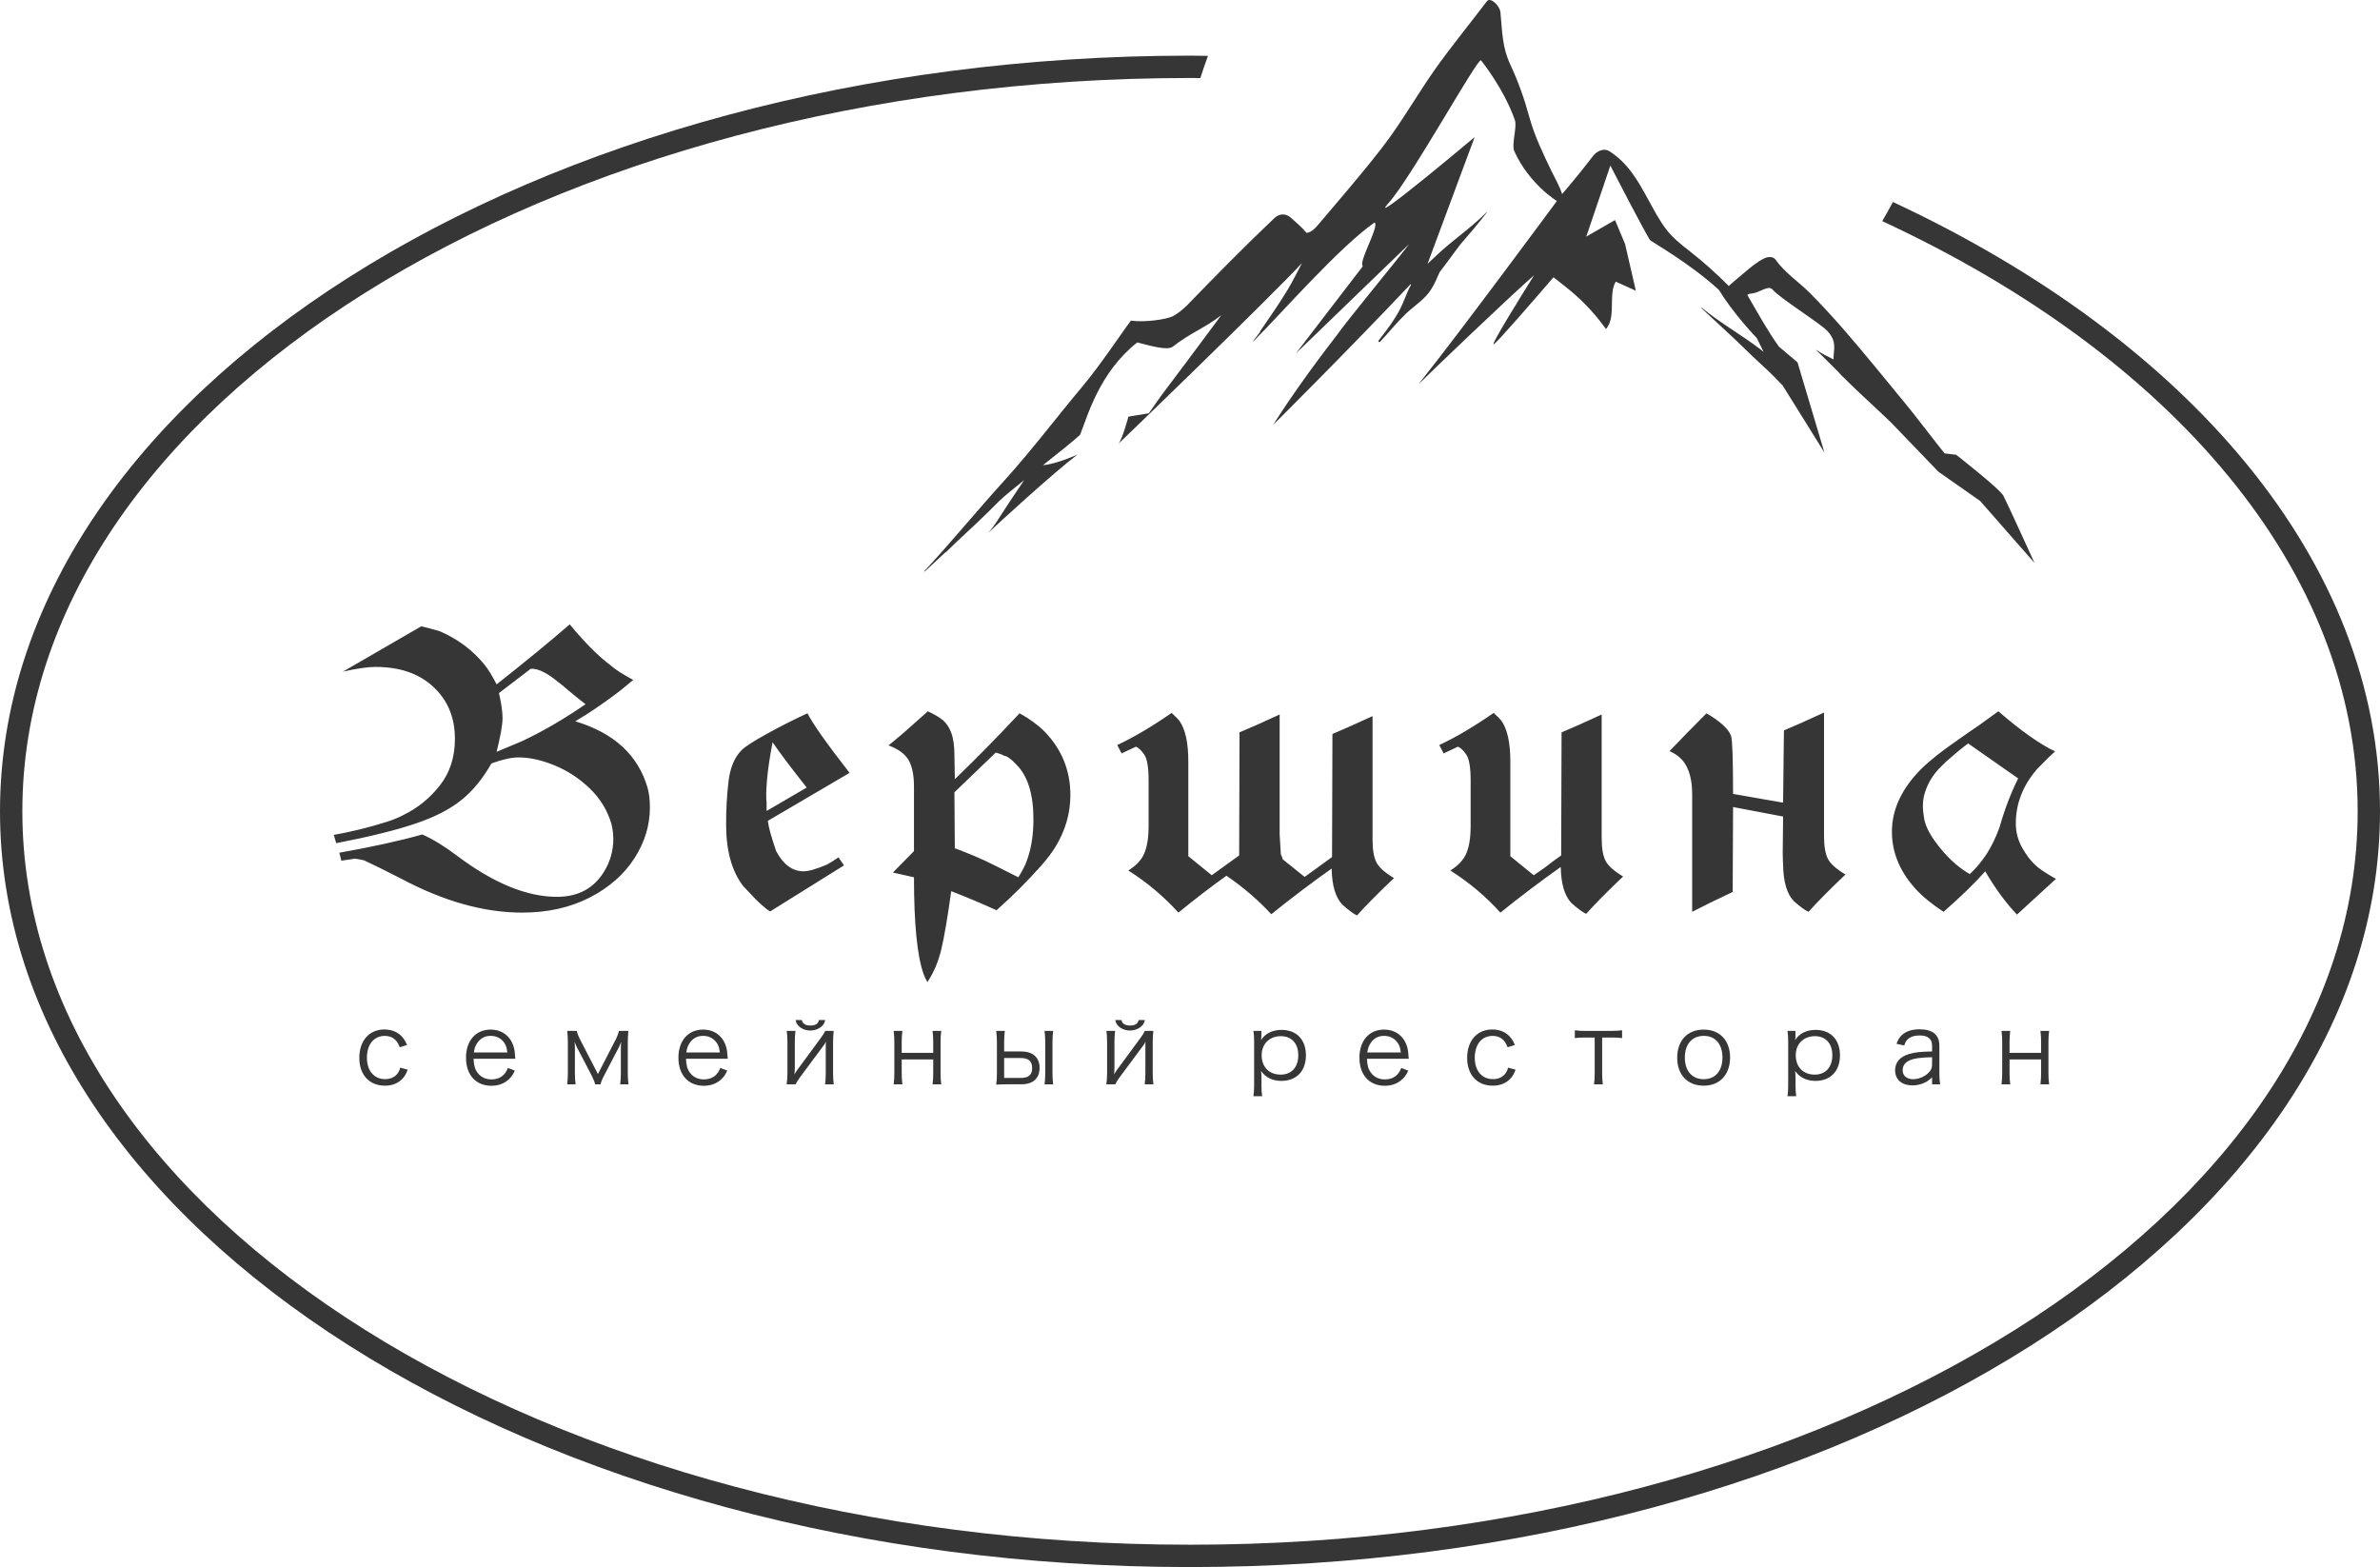 <?xml version="1.0" encoding="utf-8"?>
<!-- Generator: Adobe Illustrator 17.0.1, SVG Export Plug-In . SVG Version: 6.00 Build 0)  -->
<!DOCTYPE svg PUBLIC "-//W3C//DTD SVG 1.0//EN" "http://www.w3.org/TR/2001/REC-SVG-20010904/DTD/svg10.dtd">
<svg version="1.0" id="Layer_1" xmlns="http://www.w3.org/2000/svg" xmlns:xlink="http://www.w3.org/1999/xlink" x="0px" y="0px"
	 width="138.747px" height="91.354px" viewBox="0 0 138.747 91.354" enable-background="new 0 0 138.747 91.354"
	 xml:space="preserve">
<g>
	<path fill="#353635" d="M110.353,11.776c-0.202,0.374-0.41,0.745-0.625,1.115c16.8,7.791,27.717,20.314,27.717,34.406
		c0,23.575-30.535,42.755-68.07,42.755c-37.535,0-68.072-19.18-68.072-42.755c0-23.572,30.537-42.75,68.072-42.75
		c0.201,0,0.4,0.004,0.601,0.004c0.14-0.434,0.288-0.867,0.444-1.295c-0.348-0.007-0.694-0.012-1.045-0.012
		C31.121,3.245,0,23.007,0,47.298c0,24.294,31.121,44.057,69.374,44.057c38.252,0,69.373-19.763,69.373-44.057
		C138.747,32.734,127.557,19.803,110.353,11.776z"/>
	<path fill="#353635" d="M30.432,53.202c1.481,0,2.789-0.289,3.924-0.867c1.133-0.578,2.005-1.34,2.617-2.28
		c0.609-0.94,0.914-1.936,0.914-2.985c0-0.449-0.047-0.836-0.139-1.158c-0.556-1.896-1.959-3.187-4.213-3.863l0.648-0.395
		c0.339-0.217,0.698-0.461,1.076-0.73c0.379-0.269,0.676-0.49,0.893-0.659l0.764-0.627c-0.602-0.321-1.035-0.602-1.298-0.833
		c-0.725-0.537-1.527-1.344-2.406-2.407c-1.174,1.02-2.593,2.183-4.26,3.497c-0.264-0.512-0.502-0.896-0.718-1.16
		c-0.694-0.848-1.566-1.496-2.616-1.944c-0.477-0.136-0.833-0.231-1.063-0.278l-4.562,2.641c0.818-0.187,1.451-0.275,1.899-0.275
		c1.419,0,2.546,0.388,3.378,1.169c0.834,0.778,1.25,1.784,1.25,3.021c0,1.062-0.289,1.965-0.868,2.707
		c-0.579,0.742-1.277,1.311-2.095,1.715c-0.276,0.152-0.608,0.291-0.994,0.414c-1.02,0.325-2.054,0.58-3.103,0.766l0.14,0.484
		c1.974-0.385,3.518-0.766,4.629-1.147c1.112-0.373,1.999-0.831,2.662-1.364c0.663-0.529,1.25-1.245,1.759-2.141
		c0.647-0.23,1.173-0.349,1.573-0.349c0.649,0,1.351,0.155,2.107,0.464c0.756,0.313,1.438,0.755,2.049,1.343
		c0.609,0.587,1.029,1.272,1.262,2.061c0.077,0.31,0.114,0.602,0.114,0.88c0,0.68-0.177,1.313-0.531,1.896
		c-0.601,0.99-1.519,1.484-2.755,1.484c-1.76,0-3.696-0.796-5.81-2.385c-0.741-0.559-1.42-0.975-2.038-1.25
		c-1.312,0.369-2.925,0.724-4.838,1.063l0.116,0.465l0.786-0.116c0.078,0,0.255,0.034,0.532,0.093
		c0.601,0.279,1.321,0.635,2.154,1.064C25.855,52.538,28.209,53.202,30.432,53.202L30.432,53.202L30.432,53.202z M28.95,43.829
		c0.231-0.929,0.347-1.582,0.347-1.969c0-0.355-0.069-0.84-0.208-1.457l1.851-1.416c0.417-0.027,0.956,0.234,1.621,0.79
		c0.108,0.074,0.27,0.206,0.485,0.396c0.34,0.29,0.703,0.585,1.089,0.881c-1.297,0.891-2.547,1.617-3.751,2.174L28.95,43.829
		L28.95,43.829z M44.899,53.133l4.305-2.685l-0.323-0.465c-0.278,0.188-0.501,0.326-0.671,0.418
		c-0.617,0.263-1.072,0.393-1.366,0.393c-0.648,0-1.18-0.393-1.597-1.178c-0.278-0.804-0.439-1.39-0.487-1.762l4.769-2.799
		c-1.328-1.699-2.145-2.857-2.455-3.473c-0.802,0.369-1.601,0.775-2.395,1.214c-0.796,0.438-1.285,0.76-1.47,0.962
		c-0.402,0.416-0.648,1.019-0.74,1.806c-0.094,0.788-0.139,1.62-0.139,2.499c0,1.529,0.332,2.726,0.994,3.59
		c0.541,0.586,0.895,0.947,1.065,1.086C44.59,52.925,44.76,53.057,44.899,53.133L44.899,53.133L44.899,53.133z M44.69,47.276v-0.485
		c-0.016-0.14-0.022-0.295-0.022-0.462c0-0.188,0.015-0.479,0.047-0.881c0.061-0.65,0.169-1.373,0.324-2.176
		c0.431,0.631,1.096,1.514,1.99,2.639L44.69,47.276L44.69,47.276z M54.065,57.253c0.37-0.557,0.639-1.191,0.811-1.908
		c0.17-0.719,0.363-1.848,0.578-3.393c0.881,0.341,1.761,0.711,2.64,1.113c0.974-0.865,1.852-1.746,2.639-2.639
		c0.324-0.372,0.588-0.721,0.787-1.043c0.587-0.954,0.88-1.967,0.88-3.031c0-1.438-0.502-2.67-1.505-3.705
		c-0.386-0.387-0.871-0.743-1.457-1.064c-1.283,1.373-2.539,2.652-3.774,3.842l-0.023-1.365c0-0.57-0.063-1.018-0.186-1.343
		c-0.123-0.325-0.288-0.571-0.497-0.741c-0.208-0.17-0.497-0.338-0.867-0.51c-0.141,0.124-0.495,0.438-1.066,0.949
		c-0.2,0.187-0.608,0.533-1.225,1.041c0.556,0.204,0.94,0.48,1.158,0.836c0.214,0.354,0.324,0.879,0.324,1.572v3.752l-1.228,1.25
		l1.228,0.277c0,2.7,0.185,4.576,0.555,5.625C53.897,56.936,53.974,57.1,54.065,57.253L54.065,57.253L54.065,57.253z M59.366,51.143
		c-0.878-0.447-1.516-0.764-1.908-0.951c-0.394-0.184-0.846-0.377-1.354-0.576l-0.441-0.164l-0.023-3.264l2.407-2.314
		c0.278,0.076,0.441,0.141,0.486,0.186c0.155,0,0.394,0.169,0.718,0.512c0.664,0.66,0.995,1.725,0.995,3.191
		c0,0.926-0.13,1.736-0.394,2.43C59.776,50.426,59.614,50.743,59.366,51.143L59.366,51.143L59.366,51.143z M79.113,53.366
		c0.493-0.559,1.211-1.28,2.152-2.178c-0.541-0.322-0.883-0.631-1.029-0.926c-0.147-0.293-0.22-0.73-0.22-1.316v-7.199
		c-1.036,0.477-1.814,0.822-2.339,1.041l-0.023,7.176l-1.597,1.156l-1.273-1.02c-0.016-0.012-0.022-0.046-0.022-0.092l-0.094-0.207
		V49.78L74.6,48.643v-6.99c-1.034,0.478-1.814,0.826-2.339,1.04l-0.022,7.177l-1.598,1.154l-1.366-1.109v-5.533
		c0-1.094-0.177-1.888-0.533-2.381c-0.092-0.108-0.239-0.254-0.439-0.441c-1.157,0.803-2.216,1.426-3.172,1.874l0.255,0.486
		l0.834-0.39c0.153,0.057,0.315,0.212,0.486,0.459c0.169,0.246,0.255,0.75,0.255,1.503v2.663c0,0.959-0.171,1.631-0.51,2.016
		c-0.138,0.186-0.364,0.376-0.671,0.578c1.096,0.693,2.067,1.514,2.917,2.453c0.94-0.771,1.875-1.487,2.801-2.15
		c0.972,0.663,1.844,1.41,2.615,2.244c1.127-0.91,2.3-1.798,3.519-2.662c0.016,0.986,0.225,1.69,0.626,2.105
		C78.642,53.079,78.928,53.29,79.113,53.366L79.113,53.366L79.113,53.366z M92.469,53.274c0.494-0.557,1.212-1.283,2.153-2.178
		c-0.542-0.322-0.883-0.635-1.029-0.926c-0.147-0.292-0.22-0.733-0.22-1.32v-7.197c-1.035,0.478-1.814,0.826-2.338,1.04
		l-0.024,7.177l-0.578,0.416c-0.2,0.171-0.54,0.416-1.02,0.738l-1.365-1.109v-5.533c0-1.094-0.177-1.888-0.531-2.381
		c-0.093-0.108-0.239-0.254-0.441-0.441c-1.157,0.803-2.214,1.426-3.171,1.874l0.255,0.486l0.833-0.39
		c0.154,0.057,0.317,0.212,0.485,0.459c0.171,0.246,0.256,0.75,0.256,1.503v2.663c0,0.959-0.17,1.631-0.51,2.016
		c-0.139,0.186-0.362,0.376-0.671,0.578c1.096,0.693,2.067,1.514,2.916,2.453c1.126-0.909,2.3-1.797,3.519-2.662
		c0.016,0.988,0.223,1.689,0.624,2.107C91.999,52.987,92.284,53.195,92.469,53.274L92.469,53.274L92.469,53.274z M98.649,53.155
		c0.679-0.352,1.466-0.736,2.361-1.156l0.023-4.951l2.917,0.553l-0.023,2.129c0,0.201,0.004,0.361,0.012,0.477
		c0.007,0.117,0.011,0.188,0.011,0.221c0.016,0.986,0.224,1.69,0.625,2.106c0.386,0.338,0.672,0.547,0.857,0.623
		c0.494-0.555,1.211-1.281,2.153-2.176c-0.541-0.322-0.884-0.633-1.03-0.925c-0.147-0.293-0.219-0.735-0.219-1.321v-7.195
		c-1.035,0.479-1.814,0.824-2.338,1.041l-0.049,4.212l-2.917-0.511c0-1.988-0.036-3.113-0.115-3.38
		c-0.078-0.214-0.247-0.44-0.509-0.669c-0.263-0.23-0.571-0.447-0.926-0.648c-0.817,0.819-1.536,1.552-2.152,2.201
		c0.339,0.152,0.602,0.343,0.787,0.575c0.354,0.446,0.531,1.089,0.531,1.921V53.155L98.649,53.155z M117.584,53.318l2.271-2.081
		c-0.602-0.343-0.997-0.604-1.182-0.789c-0.277-0.246-0.539-0.59-0.787-1.029c-0.246-0.44-0.37-0.916-0.37-1.421
		c0-1.146,0.41-2.195,1.228-3.153c0.493-0.509,0.849-0.856,1.065-1.041c-0.865-0.402-1.968-1.18-3.312-2.338
		c-0.864,0.636-1.42,1.028-1.666,1.182c-0.85,0.587-1.49,1.051-1.922,1.387c-0.371,0.295-0.679,0.566-0.926,0.811
		c-1.128,1.144-1.69,2.356-1.69,3.637c0,1.265,0.502,2.422,1.504,3.471c0.341,0.356,0.84,0.759,1.505,1.203
		c1.004-0.877,1.813-1.664,2.431-2.361C116.319,51.799,116.938,52.639,117.584,53.318L117.584,53.318L117.584,53.318z
		 M114.831,50.956c-0.743-0.428-1.413-1.063-2.015-1.896c-0.37-0.512-0.586-0.963-0.647-1.363c-0.047-0.263-0.07-0.495-0.07-0.693
		c0-0.234,0.023-0.443,0.07-0.63c0.14-0.554,0.416-1.063,0.833-1.528l0.439-0.438c0.525-0.464,0.957-0.82,1.296-1.067l2.917,2.038
		c-0.431,0.865-0.794,1.813-1.087,2.849c-0.218,0.602-0.471,1.126-0.763,1.575C115.495,50.262,115.17,50.65,114.831,50.956
		L114.831,50.956L114.831,50.956z"/>
	<path fill="#353635" d="M23.728,60.919c-0.069-0.17-0.12-0.261-0.202-0.371c-0.249-0.348-0.637-0.533-1.117-0.533
		c-0.885,0-1.462,0.653-1.462,1.657c0,0.989,0.584,1.62,1.492,1.62c0.467,0,0.838-0.169,1.092-0.486
		c0.1-0.127,0.157-0.238,0.237-0.447l-0.434-0.117c-0.04,0.145-0.07,0.215-0.127,0.295c-0.15,0.236-0.422,0.373-0.752,0.373
		c-0.648,0-1.064-0.484-1.064-1.249c0-0.773,0.407-1.272,1.041-1.272c0.429,0,0.706,0.213,0.874,0.663L23.728,60.919z
		 M30.042,61.721c-0.011-0.154-0.035-0.381-0.041-0.445c-0.117-0.775-0.654-1.254-1.4-1.254c-0.866,0-1.434,0.646-1.434,1.638
		c0,1.001,0.573,1.637,1.481,1.637c0.421,0,0.775-0.14,1.046-0.406c0.133-0.134,0.208-0.235,0.318-0.479l-0.404-0.154
		c-0.163,0.438-0.486,0.667-0.955,0.667c-0.347,0-0.63-0.135-0.815-0.392c-0.156-0.207-0.214-0.423-0.23-0.811H30.042z
		 M27.624,61.356c0.034-0.217,0.063-0.32,0.144-0.464c0.175-0.327,0.47-0.505,0.823-0.505c0.276,0,0.503,0.085,0.684,0.259
		c0.183,0.181,0.27,0.39,0.304,0.71H27.624z M36.639,63.213c-0.028-0.224-0.04-0.374-0.04-0.646v-1.826
		c0-0.233,0.012-0.412,0.035-0.643h-0.55c-0.011,0.084-0.099,0.316-0.156,0.438l-1.071,2.078l-1.075-2.082
		c-0.063-0.121-0.145-0.336-0.156-0.434h-0.556c0.023,0.259,0.035,0.426,0.035,0.65v1.818c0,0.254-0.012,0.417-0.04,0.646h0.491
		c-0.028-0.218-0.041-0.38-0.041-0.646V61.13c0-0.159-0.005-0.257-0.017-0.4c0.047,0.138,0.075,0.205,0.133,0.321l0.844,1.616
		c0.111,0.213,0.18,0.385,0.221,0.546h0.313c0.033-0.147,0.108-0.329,0.225-0.542l0.844-1.62c0.053-0.102,0.082-0.178,0.134-0.321
		c-0.012,0.124-0.018,0.223-0.018,0.4v1.438c0,0.227-0.011,0.404-0.04,0.646H36.639z"/>
	<path fill="#353635" d="M42.426,61.721c-0.012-0.154-0.035-0.381-0.041-0.445c-0.114-0.775-0.653-1.254-1.399-1.254
		c-0.868,0-1.436,0.646-1.436,1.638c0,1.001,0.572,1.637,1.481,1.637c0.422,0,0.775-0.14,1.046-0.406
		c0.134-0.134,0.209-0.235,0.319-0.479l-0.405-0.154c-0.162,0.438-0.486,0.667-0.954,0.667c-0.347,0-0.63-0.135-0.816-0.392
		c-0.156-0.207-0.213-0.423-0.23-0.811H42.426z M40.009,61.356c0.034-0.217,0.063-0.32,0.144-0.464
		c0.174-0.327,0.468-0.505,0.821-0.505c0.279,0,0.504,0.085,0.684,0.259c0.184,0.181,0.272,0.39,0.307,0.71H40.009z M47.745,59.465
		c-0.051,0.223-0.214,0.32-0.503,0.32c-0.156,0-0.283-0.035-0.376-0.105c-0.064-0.054-0.093-0.098-0.122-0.215H46.38
		c0.034,0.146,0.069,0.223,0.144,0.307c0.157,0.192,0.429,0.303,0.712,0.303c0.271,0,0.526-0.101,0.694-0.268
		c0.099-0.1,0.138-0.181,0.179-0.342H47.745z M45.865,60.098c0.029,0.248,0.04,0.414,0.04,0.645v1.824
		c0,0.243-0.011,0.417-0.045,0.646h0.52c0.063-0.125,0.134-0.241,0.243-0.392l1.388-1.869c0.064-0.079,0.094-0.131,0.139-0.236
		c-0.011,0.115-0.011,0.171-0.011,0.342v1.51c0,0.279-0.012,0.445-0.041,0.646h0.508c-0.027-0.229-0.04-0.384-0.04-0.646v-1.824
		c0-0.254,0.013-0.409,0.035-0.645h-0.492c-0.065,0.134-0.127,0.23-0.248,0.396l-1.365,1.857c-0.065,0.08-0.116,0.167-0.18,0.283
		c0.012-0.19,0.019-0.27,0.019-0.395v-1.498c0-0.254,0.011-0.426,0.039-0.645H45.865z M52.607,63.213
		c-0.03-0.229-0.04-0.38-0.04-0.646v-0.805h1.837v0.805c0,0.227-0.01,0.412-0.039,0.646h0.508c-0.027-0.229-0.041-0.38-0.041-0.646
		v-1.824c0-0.275,0.013-0.426,0.041-0.645h-0.508c0.029,0.23,0.039,0.414,0.039,0.645v0.635h-1.837v-0.635
		c0-0.264,0.01-0.414,0.04-0.645h-0.51c0.03,0.248,0.04,0.414,0.04,0.645v1.824c0,0.243-0.01,0.398-0.04,0.646H52.607z
		 M58.539,61.299v-0.557c0-0.271,0.012-0.409,0.04-0.645h-0.503c0.029,0.254,0.041,0.42,0.041,0.645v1.832
		c0,0.254-0.012,0.433-0.041,0.656c0.208-0.01,0.365-0.019,0.625-0.019h0.838c0.684,0,1.065-0.345,1.065-0.956
		c0-0.609-0.387-0.957-1.07-0.957H58.539z M58.539,62.839v-1.161h0.948c0.474,0,0.684,0.179,0.684,0.583
		c0,0.406-0.203,0.578-0.672,0.578H58.539z M60.894,60.098c0.028,0.24,0.04,0.41,0.04,0.645v1.832c0,0.235-0.012,0.409-0.04,0.638
		h0.503c-0.029-0.224-0.04-0.362-0.04-0.638v-1.832c0-0.264,0.011-0.414,0.04-0.645H60.894z"/>
	<path fill="#353635" d="M66.38,59.465c-0.052,0.223-0.213,0.32-0.504,0.32c-0.155,0-0.283-0.035-0.376-0.105
		c-0.063-0.054-0.091-0.098-0.122-0.215h-0.363c0.034,0.146,0.069,0.223,0.145,0.307c0.156,0.192,0.428,0.303,0.71,0.303
		c0.272,0,0.527-0.101,0.695-0.268c0.1-0.1,0.138-0.181,0.178-0.342H66.38z M64.501,60.098c0.028,0.248,0.039,0.414,0.039,0.645
		v1.824c0,0.243-0.012,0.417-0.045,0.646h0.52c0.063-0.125,0.132-0.241,0.242-0.392l1.388-1.869
		c0.064-0.079,0.093-0.131,0.138-0.236c-0.011,0.115-0.011,0.171-0.011,0.342v1.51c0,0.279-0.012,0.445-0.04,0.646h0.509
		c-0.028-0.229-0.04-0.384-0.04-0.646v-1.824c0-0.254,0.011-0.409,0.034-0.645h-0.492c-0.063,0.134-0.127,0.23-0.248,0.396
		l-1.365,1.857c-0.063,0.08-0.115,0.167-0.18,0.283c0.013-0.19,0.019-0.27,0.019-0.395v-1.498c0-0.254,0.011-0.426,0.04-0.645
		H64.501z"/>
	<path fill="#353635" d="M73.533,60.098h-0.462c0.029,0.195,0.041,0.352,0.041,0.611v2.599c0,0.219-0.013,0.388-0.041,0.597h0.51
		c-0.031-0.199-0.041-0.355-0.041-0.604v-0.483c0-0.139-0.007-0.199-0.024-0.385c0.249,0.373,0.671,0.58,1.186,0.58
		c0.879,0,1.43-0.574,1.43-1.492c0-0.914-0.545-1.481-1.424-1.481c-0.521,0-0.948,0.206-1.192,0.592
		c0.012-0.089,0.018-0.164,0.018-0.234V60.098z M75.686,61.52c0,0.693-0.394,1.127-1.025,1.127c-0.676,0-1.11-0.445-1.11-1.135
		c0-0.652,0.458-1.107,1.117-1.107C75.297,60.405,75.686,60.827,75.686,61.52L75.686,61.52z M82.126,61.721
		c-0.012-0.154-0.035-0.381-0.04-0.445c-0.115-0.775-0.653-1.254-1.401-1.254c-0.867,0-1.434,0.646-1.434,1.638
		c0,1.001,0.573,1.637,1.479,1.637c0.424,0,0.776-0.14,1.049-0.406c0.132-0.134,0.207-0.235,0.317-0.479l-0.406-0.154
		c-0.163,0.438-0.486,0.667-0.953,0.667c-0.347,0-0.632-0.135-0.816-0.392c-0.157-0.207-0.214-0.423-0.231-0.811H82.126z
		 M79.709,61.356c0.035-0.217,0.064-0.32,0.145-0.464c0.17-0.327,0.467-0.505,0.821-0.505c0.277,0,0.503,0.085,0.681,0.259
		c0.187,0.181,0.274,0.39,0.308,0.71H79.709z M88.313,60.919c-0.068-0.17-0.121-0.261-0.202-0.371
		c-0.25-0.348-0.637-0.533-1.116-0.533c-0.885,0-1.464,0.653-1.464,1.657c0,0.989,0.585,1.62,1.492,1.62
		c0.469,0,0.838-0.169,1.094-0.486c0.098-0.127,0.156-0.238,0.238-0.447l-0.436-0.117c-0.04,0.145-0.069,0.215-0.126,0.295
		c-0.15,0.236-0.423,0.373-0.753,0.373c-0.647,0-1.065-0.484-1.065-1.249c0-0.773,0.405-1.272,1.041-1.272
		c0.428,0,0.705,0.213,0.874,0.663L88.313,60.919z M93.44,63.213c-0.028-0.229-0.039-0.384-0.039-0.646v-2.082h0.514
		c0.3,0,0.438,0.004,0.647,0.033v-0.456c-0.197,0.023-0.357,0.036-0.642,0.036h-1.469c-0.291,0-0.434-0.006-0.642-0.036v0.456
		c0.202-0.029,0.352-0.033,0.648-0.033h0.508v2.082c0,0.289-0.011,0.445-0.04,0.646H93.44z"/>
	<path fill="#353635" d="M99.327,63.292c0.932,0,1.531-0.648,1.531-1.641c0-0.993-0.595-1.629-1.538-1.629
		c-0.942,0-1.544,0.636-1.544,1.638C97.776,62.661,98.378,63.292,99.327,63.292L99.327,63.292z M99.332,60.387
		c0.665,0,1.082,0.485,1.082,1.264c0,0.781-0.417,1.263-1.094,1.263c-0.675,0-1.099-0.481-1.099-1.267
		C98.222,60.867,98.646,60.387,99.332,60.387L99.332,60.387z M104.669,60.098h-0.464c0.029,0.195,0.041,0.352,0.041,0.611v2.599
		c0,0.219-0.012,0.388-0.041,0.597h0.509c-0.027-0.199-0.039-0.355-0.039-0.604v-0.483c0-0.139-0.006-0.199-0.024-0.385
		c0.249,0.373,0.67,0.58,1.186,0.58c0.878,0,1.428-0.574,1.428-1.492c0-0.914-0.542-1.481-1.421-1.481
		c-0.523,0-0.95,0.206-1.192,0.592c0.013-0.089,0.018-0.164,0.018-0.234V60.098z M106.819,61.52c0,0.693-0.393,1.127-1.023,1.127
		c-0.677,0-1.109-0.445-1.109-1.135c0-0.652,0.456-1.107,1.116-1.107C106.433,60.405,106.819,60.827,106.819,61.52L106.819,61.52z
		 M112.636,63.213h0.469c-0.034-0.229-0.045-0.374-0.045-0.636v-1.625c0-0.623-0.393-0.947-1.157-0.947
		c-0.435,0-0.781,0.111-1.019,0.329c-0.144,0.129-0.22,0.249-0.324,0.516l0.452,0.099c0.058-0.174,0.103-0.256,0.179-0.336
		c0.162-0.168,0.399-0.25,0.718-0.25c0.479,0,0.727,0.203,0.727,0.596v0.337c-0.71,0.017-0.987,0.05-1.329,0.147
		c-0.538,0.152-0.827,0.484-0.827,0.95c0,0.55,0.387,0.882,1.023,0.882c0.196,0,0.405-0.043,0.601-0.117
		c0.197-0.076,0.308-0.149,0.532-0.352V63.213z M112.636,62.012c0,0.225-0.045,0.354-0.178,0.497
		c-0.226,0.241-0.59,0.404-0.926,0.404c-0.376,0-0.613-0.203-0.613-0.521c0-0.271,0.143-0.468,0.439-0.59
		c0.26-0.11,0.59-0.151,1.277-0.169V62.012z M117.192,63.213c-0.03-0.229-0.041-0.38-0.041-0.646v-0.805h1.839v0.805
		c0,0.227-0.012,0.412-0.039,0.646h0.508c-0.029-0.229-0.041-0.38-0.041-0.646v-1.824c0-0.275,0.012-0.426,0.041-0.645h-0.508
		c0.028,0.23,0.039,0.414,0.039,0.645v0.635h-1.839v-0.635c0-0.264,0.011-0.414,0.041-0.645h-0.51c0.03,0.248,0.04,0.414,0.04,0.645
		v1.824c0,0.243-0.011,0.398-0.04,0.646H117.192z"/>
	<g>
		<defs>
			<path id="SVGID_1_" d="M116.789,28.895c-0.219-0.406-2.753-2.385-2.753-2.385l-0.671-0.078c-0.337-0.419-0.667-0.845-0.998-1.271
				c-0.059-0.085-0.121-0.168-0.185-0.245c-0.01-0.01-0.018-0.016-0.025-0.025c-0.356-0.463-0.716-0.921-1.082-1.368
				c-1.203-1.456-2.388-2.932-3.629-4.356c-0.621-0.707-1.254-1.401-1.918-2.071c-0.639-0.644-1.495-1.207-2.016-1.957
				c-0.142-0.203-0.455-0.184-0.682-0.068c-0.43,0.213-0.814,0.548-1.189,0.865c-0.197,0.164-0.391,0.336-0.59,0.498
				c-0.064,0.057-0.129,0.109-0.194,0.169c-0.023,0.025-0.047,0.048-0.071,0.073c-0.698-0.703-1.438-1.371-2.213-1.979
				c-0.518-0.402-1.028-0.799-1.434-1.323c-0.421-0.548-0.737-1.17-1.073-1.779c-0.613-1.116-1.165-2.089-2.248-2.782
				c-0.296-0.188-0.708-0.033-0.944,0.275c-0.575,0.754-1.183,1.497-1.808,2.227c-0.152-0.479-0.425-0.942-0.594-1.29
				c-0.51-1.063-1.013-2.084-1.331-3.25c-0.284-1.045-0.636-2.023-1.083-2.984c-0.488-1.048-0.471-1.872-0.588-3.085
				c-0.035-0.36-0.578-0.914-0.794-0.627c-0.904,1.198-2.176,2.763-3.038,3.989c-0.864,1.232-1.619,2.525-2.485,3.75
				c-0.844,1.191-1.794,2.303-2.73,3.424c-0.481,0.576-0.967,1.147-1.456,1.718c-0.277,0.329-0.488,0.571-0.794,0.62
				c-0.298-0.347-0.647-0.652-0.932-0.9c-0.248-0.221-0.632-0.265-0.943,0.029c-1.752,1.659-3.443,3.385-5.124,5.118
				c-0.236,0.221-0.484,0.434-0.759,0.585c-0.408,0.224-1.744,0.393-2.484,0.277c-0.612,0.81-1.734,2.537-2.871,3.891
				c-1.515,1.808-2.912,3.67-4.498,5.42c-1.584,1.74-3.068,3.568-4.675,5.291c-0.019,0.02,0.004,0.043,0.022,0.025
				c0.407-0.382,0.816-0.76,1.226-1.139c0.003,0.006,0.013,0.01,0.021,0.002c0.202-0.195,0.405-0.387,0.605-0.584
				c0.846-0.783,1.686-1.57,2.496-2.393c0.282-0.271,0.822-0.713,1.447-1.211c-0.521,0.773-1.221,1.82-1.496,2.261
				c-0.269,0.436-0.488,0.692-0.624,0.834c0.695-0.644,3.722-3.436,5.228-4.585c-1.01,0.441-1.638,0.582-2.01,0.618
				c0.906-0.717,1.778-1.413,2.166-1.776c0.445-1.125,1.132-3.646,3.332-5.381c0.773,0.195,1.761,0.494,2.077,0.242
				c0.999-0.791,1.815-1.051,2.823-1.83c-1.033,1.388-3.235,4.349-3.326,4.452c-0.119,0.142-0.902,1.267-0.902,1.267l-1.189,0.195
				c0,0-0.349,1.324-0.581,1.574c-0.233,0.25,8.861-8.533,10.698-10.525c-0.271,0.519-0.527,1.045-0.831,1.547
				c-0.503,0.836-1.064,1.633-1.614,2.438c-0.012,0.018-0.007,0.027,0.001,0.039c-0.135,0.172-0.27,0.348-0.406,0.526
				c-0.01,0.014,0.006,0.028,0.019,0.014c1.736-1.747,5.038-5.525,7.071-6.934c0.282,0.249-0.96,2.28-0.693,2.556L75.55,20.6
				l6.597-6.371c-0.792,1.055-3.489,4.289-4.253,5.363c-2.427,3.132-3.666,5.17-3.666,5.17s4.329-4.301,8.02-8.209
				c0.001,0.02,0.004,0.033,0.009,0.053c-0.249,0.443-0.394,0.939-0.628,1.397c-0.338,0.659-0.808,1.271-1.263,1.852
				c-0.041,0.052,0.04,0.122,0.086,0.071c0.508-0.541,0.979-1.129,1.514-1.643c0.503-0.48,1.103-0.824,1.482-1.439
				c0.19-0.307,0.331-0.642,0.476-0.975c0.404-0.531,0.798-1.065,1.192-1.6c0.535-0.617,1.072-1.238,1.562-1.887
				c0.006-0.01-0.007-0.019-0.015-0.014c-0.703,0.719-1.496,1.297-2.259,1.934c-0.384,0.322-0.748,0.669-1.115,1.014
				c-0.021,0.02-0.044,0.041-0.067,0.063l2.745-7.386c0,0-6.362,5.343-5.031,3.859c1.332-1.48,5.225-8.533,5.401-8.332
				c0.074,0.082,1.342,1.678,1.974,3.473c0.145,0.412-0.208,1.426-0.032,1.818c0.867,1.93,2.483,2.907,2.483,2.907
				s-5.646,7.646-7.872,10.431c-0.083,0.113-0.146,0.199-0.184,0.244c0.495-0.504,5.269-5.076,6.729-6.35
				c-0.794,1.27-2.617,4.201-2.341,4.017c0.242-0.16,2.251-2.478,3.471-3.897c0.257,0.197,0.503,0.394,0.594,0.468
				c0.906,0.697,1.71,1.515,2.386,2.443c0.099,0.138,0.075,0.124,0.18-0.033c0.452-0.688,0.045-1.923,0.469-2.623
				c0.012,0.006,1.148,0.524,1.171,0.53l-0.627-2.721l-0.586-1.398l-1.676,0.963l1.403-4.139c0,0,2.183,4.234,2.334,4.365
				c0.081,0.076,2.344,1.364,3.989,2.877c0.869,1.406,2.073,2.665,2.219,2.818l0.391,0.801c-0.056-0.046-0.111-0.092-0.169-0.137
				c-1.116-0.861-2.352-1.539-3.442-2.443c-0.012-0.012-0.03,0.012-0.018,0.021c0.88,0.836,1.787,1.638,2.651,2.492
				c0.418,0.416,0.862,0.805,1.289,1.213c0.214,0.207,0.42,0.414,0.624,0.631c0.049,0.053,0.108,0.109,0.169,0.168l2.441,3.919
				l-1.567-5.256l-1.083-0.915c-0.683-0.948-1.252-1.998-1.844-3.016c0.037-0.02,0.076-0.039,0.111-0.061
				c0.06-0.007,0.122-0.015,0.182-0.024c0.42-0.042,0.931-0.512,1.183-0.222c0.428,0.502,2.694,1.91,3.156,2.376
				c0.65,0.655,0.374,1.149,0.396,1.692c-0.351-0.168-0.694-0.342-1.012-0.555c-0.006-0.004-0.014,0.004-0.009,0.008
				c0.443,0.403,0.867,0.863,1.313,1.294c0.042,0.052,0.09,0.106,0.144,0.159c0.944,0.951,1.94,1.832,2.904,2.76l2.77,2.879
				l2.437,1.709l3.166,3.607C118.604,32.817,117.005,29.298,116.789,28.895L116.789,28.895z"/>
		</defs>
		<clipPath id="SVGID_2_">
			<use xlink:href="#SVGID_1_"  overflow="visible"/>
		</clipPath>
		<rect x="46.646" y="-7.233" clip-path="url(#SVGID_2_)" fill="#353635" width="79.192" height="47.79"/>
	</g>
</g>
</svg>
